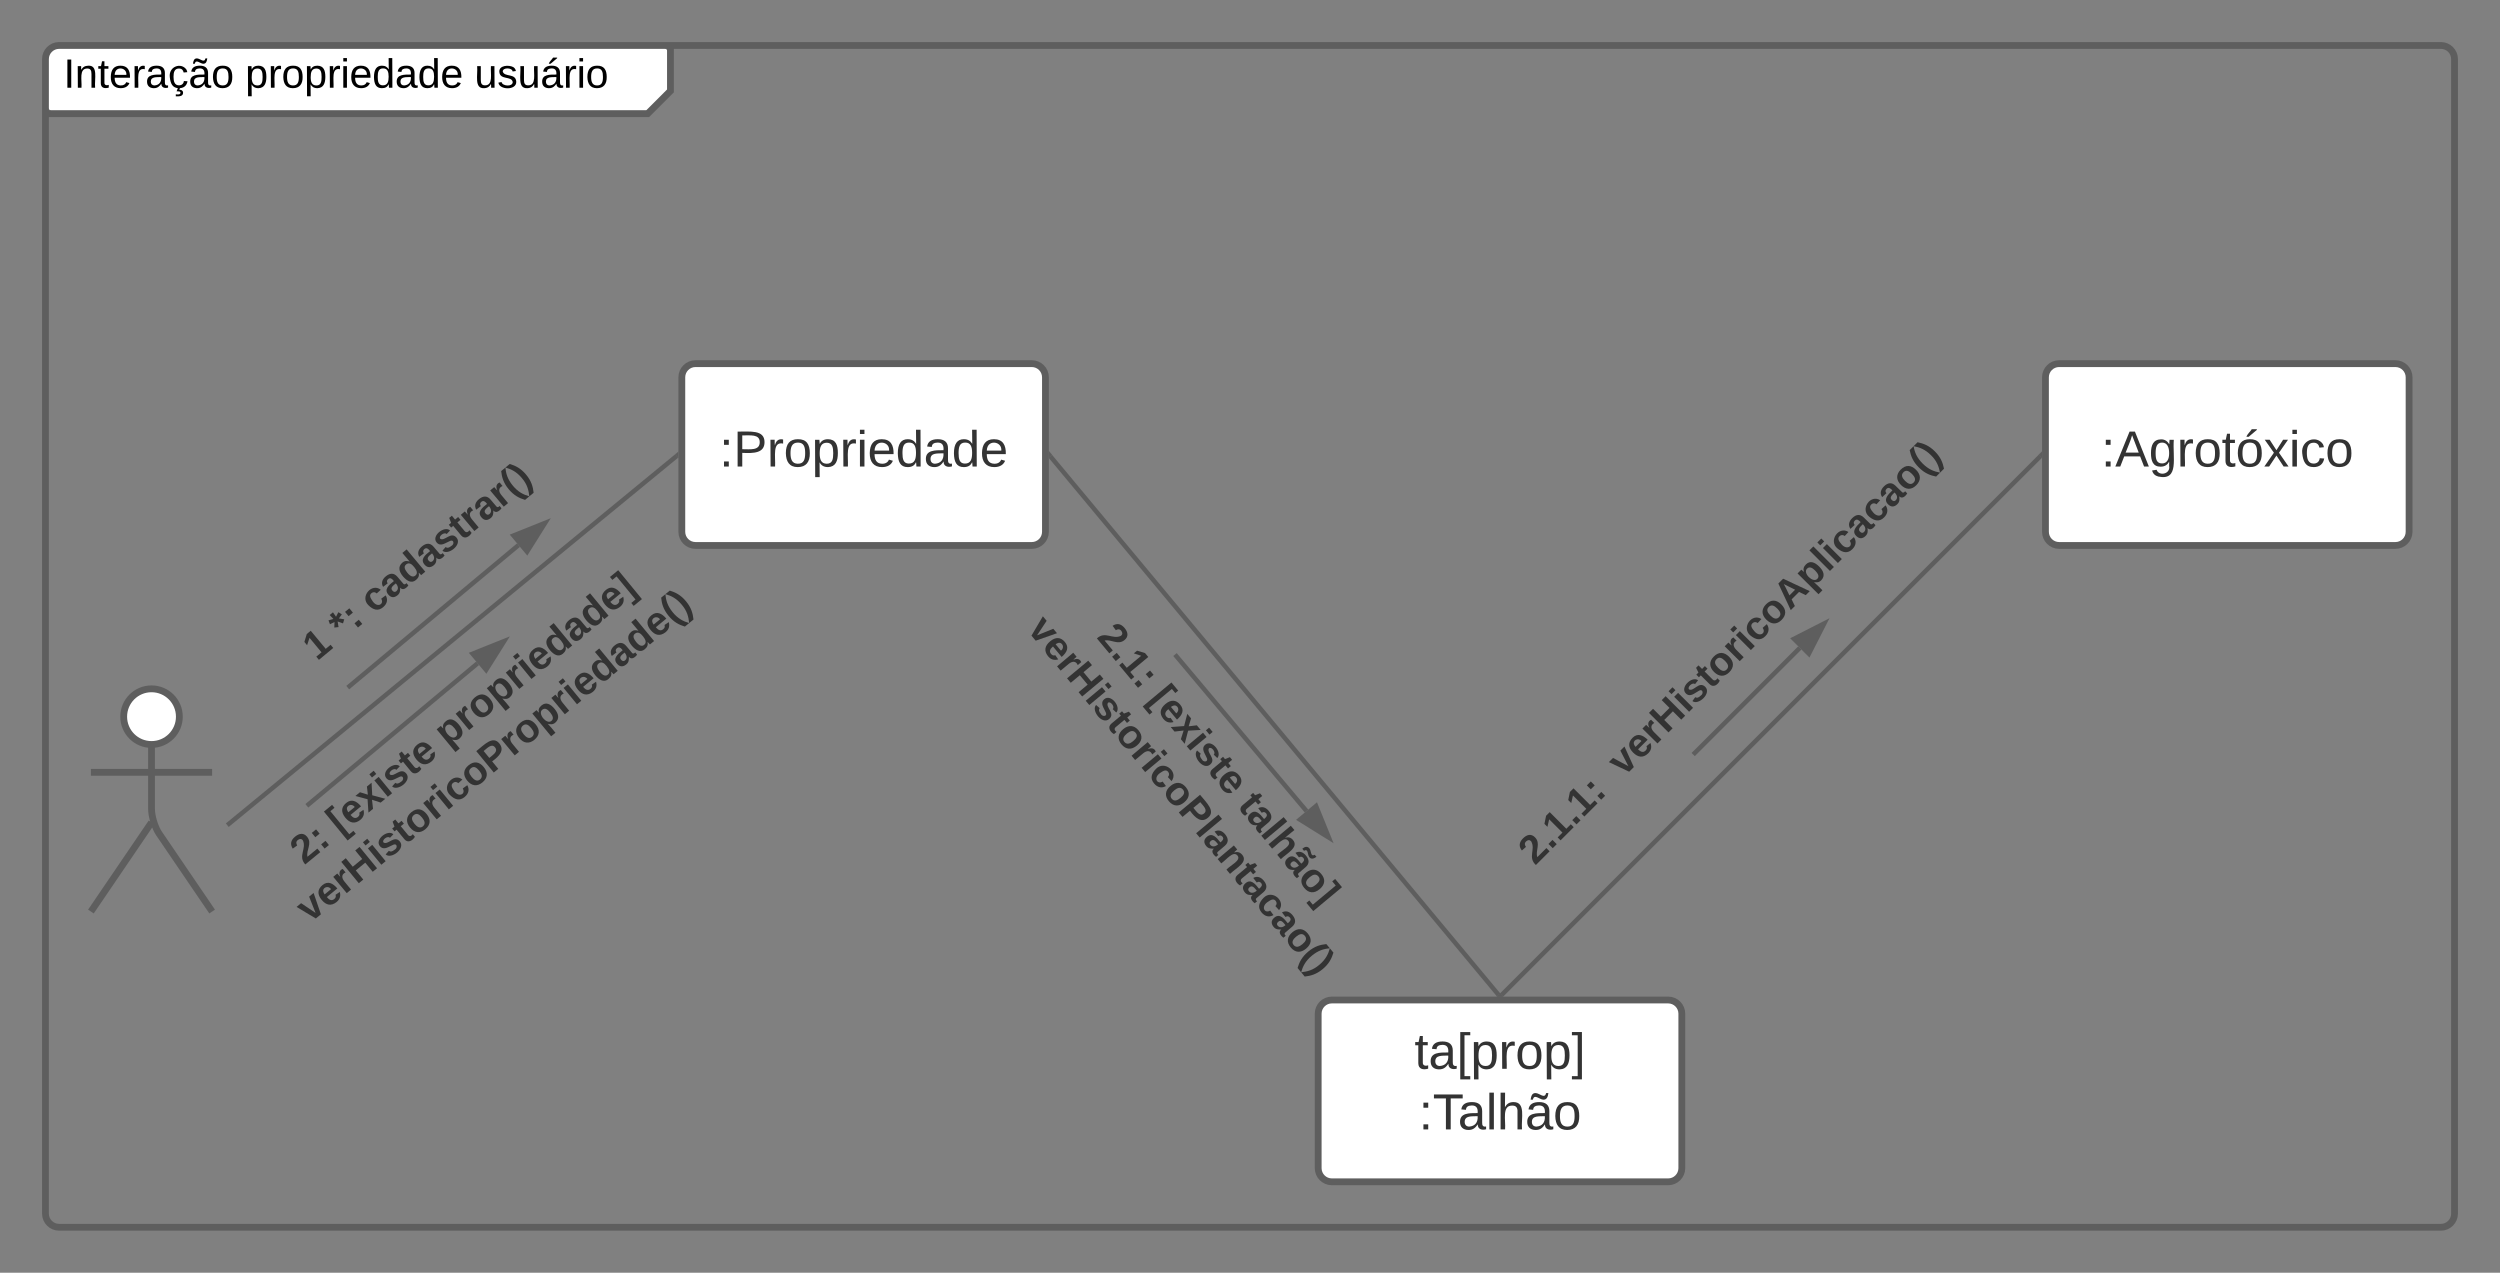 <svg xmlns="http://www.w3.org/2000/svg" xmlns:xlink="http://www.w3.org/1999/xlink" xmlns:lucid="lucid" width="1100" height="560"><rect width="100%" height="100%" fill="#808080" stroke="none"/><g transform="translate(20 20)" lucid:page-tab-id="0_0"><path d="M0 6c0-3.3 2.7-6 6-6h263c3.3 0 6 2.7 6 6v8c0 3.3-1.9 7.9-4.24 10.24l-1.52 1.52C266.9 28.1 262.3 30 259 30H6c-3.3 0-6-2.7-6-6z" fill="#fff"/><path d="M275 0v20l-10 10H0" stroke="#5e5e5e" stroke-width="3" fill="none"/><path d="M0 6c0-3.3 2.7-6 6-6h1048c3.3 0 6 2.7 6 6v508c0 3.3-2.7 6-6 6H6c-3.3 0-6-2.7-6-6z" stroke="#5e5e5e" stroke-width="3" fill="none"/><use xlink:href="#a" transform="matrix(1,0,0,1,8,0) translate(0 18.6)"/><use xlink:href="#b" transform="matrix(1,0,0,1,8,0) translate(79.95 18.6)"/><use xlink:href="#c" transform="matrix(1,0,0,1,8,0) translate(180.8 18.6)"/><path d="M58.92 295.33c0 6.77-5.5 12.25-12.25 12.25-6.77 0-12.25-5.48-12.25-12.25 0-6.76 5.48-12.25 12.25-12.25 6.76 0 12.25 5.5 12.25 12.25z" stroke="#5e5e5e" stroke-width="3" fill="#fff"/><path d="M46.67 307.58v28.3c0 3.32 1.5 8.23 3.37 10.96l23.3 34.24m-26.67-39.2L20 381.08m0-61.25h53.33" stroke="#5e5e5e" stroke-width="3" fill="none"/><path d="M20 289.08c0-3.3 2.7-6 6-6h41.33c3.32 0 6 2.7 6 6v108c0 3.32-2.68 6-6 6H26c-3.3 0-6-2.68-6-6z" fill="none"/><path d="M280 146c0-3.3 2.7-6 6-6h148c3.3 0 6 2.7 6 6v68c0 3.3-2.7 6-6 6H286c-3.3 0-6-2.7-6-6z" stroke="#5e5e5e" stroke-width="3" fill="#fff"/><use xlink:href="#d" transform="matrix(1,0,0,1,280,140) translate(16.517 45.278)"/><path d="M560 426c0-3.3 2.7-6 6-6h148c3.3 0 6 2.7 6 6v68c0 3.3-2.7 6-6 6H566c-3.3 0-6-2.7-6-6z" stroke="#5e5e5e" stroke-width="3" fill="#fff"/><use xlink:href="#e" transform="matrix(1,0,0,1,560,420) translate(42.382 30.278)"/><use xlink:href="#f" transform="matrix(1,0,0,1,560,420) translate(44.264 56.944)"/><path d="M880 146c0-3.3 2.7-6 6-6h148c3.3 0 6 2.7 6 6v68c0 3.3-2.7 6-6 6H886c-3.3 0-6-2.7-6-6z" stroke="#5e5e5e" stroke-width="3" fill="#fff"/><use xlink:href="#g" transform="matrix(1,0,0,1,880,140) translate(24.511 45.278)"/><path d="M56.47 285.78c-2.12-2.56-1.76-6.34.8-8.45l175.53-145.5c2.55-2.12 6.33-1.76 8.45.8l30.63 36.95c2.1 2.55 1.76 6.33-.8 8.44L95.56 323.52c-2.55 2.12-6.34 1.76-8.45-.8z" stroke="#000" stroke-opacity="0" stroke-width="3" fill="#fff" fill-opacity="0"/><use xlink:href="#h" transform="matrix(0.77,-0.638,0.638,0.77,59.68,281.815) translate(52.901 29.847)"/><use xlink:href="#i" transform="matrix(0.77,-0.638,0.638,0.77,59.68,281.815) translate(67.716 29.847)"/><use xlink:href="#j" transform="matrix(0.77,-0.638,0.638,0.77,59.68,281.815) translate(85.444 29.847)"/><path d="M76.52 370.22c-2.1-2.56-1.73-6.34.83-8.44L269.1 204.5c2.58-2.1 6.36-1.72 8.46.85l30.44 37.1c2.1 2.57 1.72 6.35-.84 8.45L115.4 408.17c-2.56 2.1-6.34 1.73-8.44-.84z" stroke="#000" stroke-opacity="0" stroke-width="3" fill="#fff" fill-opacity="0"/><use xlink:href="#k" transform="matrix(0.773,-0.634,0.634,0.773,79.752,366.276) translate(29.914 17.347)"/><use xlink:href="#l" transform="matrix(0.773,-0.634,0.634,0.773,79.752,366.276) translate(50.605 17.347)"/><use xlink:href="#m" transform="matrix(0.773,-0.634,0.634,0.773,79.752,366.276) translate(111.741 17.347)"/><use xlink:href="#n" transform="matrix(0.773,-0.634,0.634,0.773,79.752,366.276) translate(15.617 38.681)"/><path d="M447.52 217.25c2.55-2.12 6.33-1.78 8.45.77L601.9 393.2c2.13 2.54 1.78 6.33-.77 8.45l-36.88 30.72c-2.54 2.12-6.32 1.78-8.45-.77L409.87 256.42c-2.12-2.54-1.77-6.33.77-8.45z" stroke="#000" stroke-opacity="0" stroke-width="3" fill="#fff" fill-opacity="0"/><use xlink:href="#o" transform="matrix(0.64,0.768,-0.768,0.64,451.491,220.45) translate(37.642 17.347)"/><use xlink:href="#l" transform="matrix(0.64,0.768,-0.768,0.64,451.491,220.45) translate(73.148 17.347)"/><use xlink:href="#p" transform="matrix(0.64,0.768,-0.768,0.64,451.491,220.45) translate(134.284 17.347)"/><use xlink:href="#q" transform="matrix(0.64,0.768,-0.768,0.64,451.491,220.45) translate(15.469 38.681)"/><path d="M629.44 346.16c-2.34-2.34-2.34-6.14 0-8.48l182.44-182.44c2.34-2.34 6.14-2.34 8.48 0l33.94 33.94c2.35 2.35 2.35 6.15 0 8.5L671.87 380.1c-2.34 2.35-6.14 2.35-8.5 0z" stroke="#000" stroke-opacity="0" stroke-width="3" fill="#fff" fill-opacity="0"/><use xlink:href="#r" transform="matrix(0.707,-0.707,0.707,0.707,632.271,341.919) translate(2.84 29.847)"/><use xlink:href="#s" transform="matrix(0.707,-0.707,0.707,0.707,632.271,341.919) translate(58.099 29.847)"/><path d="M80.77 342.45l196.96-161.82M80.8 342.43l-.8.65" stroke="#5e5e5e" stroke-width="2" fill="none"/><path d="M278.5 181.3l-.16.12-1.27-1.54 1.43-1.17z" stroke="#5e5e5e" stroke-width=".05" fill="#5e5e5e"/><path d="M442.14 180.77l197.22 236.96" stroke="#5e5e5e" stroke-width="2" fill="none"/><path d="M442.92 180.15l-1.42 1.18v-2.9zM641.3 418.5h-2.6l-.12-.15 1.53-1.28z" stroke="#5e5e5e" stroke-width=".05" fill="#5e5e5e"/><path d="M640.7 417.8l237.1-237.1" stroke="#5e5e5e" stroke-width="2" fill="none"/><path d="M641.43 418.48l-.02.02h-2.8l1.42-1.43zM878.5 181.4l-.02.03-1.4-1.4 1.42-1.44z" stroke="#5e5e5e" stroke-width=".05" fill="#5e5e5e"/><path d="M725.7 311.3l46.22-46.22M725.73 311.27l-.73.73" stroke="#5e5e5e" stroke-width="2" fill="none"/><path d="M782.7 254.3l-6.8 13.35-6.55-6.55z" stroke="#5e5e5e" stroke-width="2" fill="#5e5e5e"/><path d="M133.77 281.9l74.38-62.05M133.8 281.9l-.8.65" stroke="#5e5e5e" stroke-width="2" fill="none"/><path d="M219.87 210.07l-7.98 12.7-5.95-7.12z" stroke="#5e5e5e" stroke-width="2" fill="#5e5e5e"/><path d="M497.64 268.77l57.23 68.1M497.66 268.8l-.66-.8" stroke="#5e5e5e" stroke-width="2" fill="none"/><path d="M564.7 348.55l-12.74-7.94 7.1-5.96z" stroke="#5e5e5e" stroke-width="2" fill="#5e5e5e"/><path d="M115.77 333.9l74.38-62.05M115.8 333.9l-.8.65" stroke="#5e5e5e" stroke-width="2" fill="none"/><path d="M201.87 262.07l-7.98 12.7-5.95-7.12z" stroke="#5e5e5e" stroke-width="2" fill="#5e5e5e"/><defs><path d="M33 0v-248h34V0H33" id="t"/><path d="M117-194c89-4 53 116 60 194h-32v-121c0-31-8-49-39-48C34-167 62-67 57 0H25l-1-190h30c1 10-1 24 2 32 11-22 29-35 61-36" id="u"/><path d="M59-47c-2 24 18 29 38 22v24C64 9 27 4 27-40v-127H5v-23h24l9-43h21v43h35v23H59v120" id="v"/><path d="M100-194c63 0 86 42 84 106H49c0 40 14 67 53 68 26 1 43-12 49-29l28 8c-11 28-37 45-77 45C44 4 14-33 15-96c1-61 26-98 85-98zm52 81c6-60-76-77-97-28-3 7-6 17-6 28h103" id="w"/><path d="M114-163C36-179 61-72 57 0H25l-1-190h30c1 12-1 29 2 39 6-27 23-49 58-41v29" id="x"/><path d="M141-36C126-15 110 5 73 4 37 3 15-17 15-53c-1-64 63-63 125-63 3-35-9-54-41-54-24 1-41 7-42 31l-33-3c5-37 33-52 76-52 45 0 72 20 72 64v82c-1 20 7 32 28 27v20c-31 9-61-2-59-35zM48-53c0 20 12 33 32 33 41-3 63-29 60-74-43 2-92-5-92 41" id="y"/><path d="M96-169c-40 0-48 33-48 73s9 75 48 75c24 0 41-14 43-38l32 2c-6 37-31 61-74 61-59 0-76-41-82-99-10-93 101-131 147-64 4 7 5 14 7 22l-32 3c-4-21-16-35-41-35zm3 187c19-1 33 8 33 26 0 31-30 33-64 32V58c18 2 39 4 41-13 1-15-18-13-34-13L87 0h19" id="z"/><path d="M141-36C126-15 110 5 73 4 37 3 15-17 15-53c-1-64 63-63 125-63 3-35-9-54-41-54-24 1-41 7-42 31l-33-3c5-37 33-52 76-52 45 0 72 20 72 64v82c-1 20 7 32 28 27v20c-31 9-61-2-59-35zM48-53c0 20 12 33 32 33 41-3 63-29 60-74-43 2-92-5-92 41zm117-205c-3 23-9 48-36 47-26-1-65-44-74 0H39c4-23 8-48 36-47s64 44 74 0h16" id="A"/><path d="M100-194c62-1 85 37 85 99 1 63-27 99-86 99S16-35 15-95c0-66 28-99 85-99zM99-20c44 1 53-31 53-75 0-43-8-75-51-75s-53 32-53 75 10 74 51 75" id="B"/><g id="a"><use transform="matrix(0.05,0,0,0.05,0,0)" xlink:href="#t"/><use transform="matrix(0.05,0,0,0.05,5,0)" xlink:href="#u"/><use transform="matrix(0.05,0,0,0.05,15,0)" xlink:href="#v"/><use transform="matrix(0.05,0,0,0.05,20,0)" xlink:href="#w"/><use transform="matrix(0.05,0,0,0.05,30,0)" xlink:href="#x"/><use transform="matrix(0.05,0,0,0.05,35.95,0)" xlink:href="#y"/><use transform="matrix(0.05,0,0,0.05,45.95,0)" xlink:href="#z"/><use transform="matrix(0.05,0,0,0.05,54.95,0)" xlink:href="#A"/><use transform="matrix(0.05,0,0,0.05,64.95,0)" xlink:href="#B"/></g><path d="M115-194c55 1 70 41 70 98S169 2 115 4C84 4 66-9 55-30l1 105H24l-1-265h31l2 30c10-21 28-34 59-34zm-8 174c40 0 45-34 45-75s-6-73-45-74c-42 0-51 32-51 76 0 43 10 73 51 73" id="C"/><path d="M24-231v-30h32v30H24zM24 0v-190h32V0H24" id="D"/><path d="M85-194c31 0 48 13 60 33l-1-100h32l1 261h-30c-2-10 0-23-3-31C134-8 116 4 85 4 32 4 16-35 15-94c0-66 23-100 70-100zm9 24c-40 0-46 34-46 75 0 40 6 74 45 74 42 0 51-32 51-76 0-42-9-74-50-73" id="E"/><g id="b"><use transform="matrix(0.05,0,0,0.05,0,0)" xlink:href="#C"/><use transform="matrix(0.05,0,0,0.05,10,0)" xlink:href="#x"/><use transform="matrix(0.05,0,0,0.05,15.95,0)" xlink:href="#B"/><use transform="matrix(0.05,0,0,0.05,25.95,0)" xlink:href="#C"/><use transform="matrix(0.05,0,0,0.05,35.95,0)" xlink:href="#x"/><use transform="matrix(0.05,0,0,0.05,41.9,0)" xlink:href="#D"/><use transform="matrix(0.05,0,0,0.05,45.85,0)" xlink:href="#w"/><use transform="matrix(0.05,0,0,0.05,55.85,0)" xlink:href="#E"/><use transform="matrix(0.05,0,0,0.05,65.85,0)" xlink:href="#y"/><use transform="matrix(0.05,0,0,0.05,75.85,0)" xlink:href="#E"/><use transform="matrix(0.05,0,0,0.05,85.85,0)" xlink:href="#w"/></g><path d="M84 4C-5 8 30-112 23-190h32v120c0 31 7 50 39 49 72-2 45-101 50-169h31l1 190h-30c-1-10 1-25-2-33-11 22-28 36-60 37" id="F"/><path d="M135-143c-3-34-86-38-87 0 15 53 115 12 119 90S17 21 10-45l28-5c4 36 97 45 98 0-10-56-113-15-118-90-4-57 82-63 122-42 12 7 21 19 24 35" id="G"/><path d="M141-36C126-15 110 5 73 4 37 3 15-17 15-53c-1-64 63-63 125-63 3-35-9-54-41-54-24 1-41 7-42 31l-33-3c5-37 33-52 76-52 45 0 72 20 72 64v82c-1 20 7 32 28 27v20c-31 9-61-2-59-35zM48-53c0 20 12 33 32 33 41-3 63-29 60-74-43 2-92-5-92 41zm25-158c8-23 27-35 38-54h36v5l-58 49H73" id="H"/><g id="c"><use transform="matrix(0.05,0,0,0.05,0,0)" xlink:href="#F"/><use transform="matrix(0.05,0,0,0.05,10,0)" xlink:href="#G"/><use transform="matrix(0.05,0,0,0.05,19,0)" xlink:href="#F"/><use transform="matrix(0.05,0,0,0.05,29,0)" xlink:href="#H"/><use transform="matrix(0.05,0,0,0.05,39,0)" xlink:href="#x"/><use transform="matrix(0.05,0,0,0.05,44.95,0)" xlink:href="#D"/><use transform="matrix(0.05,0,0,0.05,48.9,0)" xlink:href="#B"/></g><path fill="#333" d="M33-154v-36h34v36H33zM33 0v-36h34V0H33" id="I"/><path fill="#333" d="M30-248c87 1 191-15 191 75 0 78-77 80-158 76V0H30v-248zm33 125c57 0 124 11 124-50 0-59-68-47-124-48v98" id="J"/><path fill="#333" d="M114-163C36-179 61-72 57 0H25l-1-190h30c1 12-1 29 2 39 6-27 23-49 58-41v29" id="K"/><path fill="#333" d="M100-194c62-1 85 37 85 99 1 63-27 99-86 99S16-35 15-95c0-66 28-99 85-99zM99-20c44 1 53-31 53-75 0-43-8-75-51-75s-53 32-53 75 10 74 51 75" id="L"/><path fill="#333" d="M115-194c55 1 70 41 70 98S169 2 115 4C84 4 66-9 55-30l1 105H24l-1-265h31l2 30c10-21 28-34 59-34zm-8 174c40 0 45-34 45-75s-6-73-45-74c-42 0-51 32-51 76 0 43 10 73 51 73" id="M"/><path fill="#333" d="M24-231v-30h32v30H24zM24 0v-190h32V0H24" id="N"/><path fill="#333" d="M100-194c63 0 86 42 84 106H49c0 40 14 67 53 68 26 1 43-12 49-29l28 8c-11 28-37 45-77 45C44 4 14-33 15-96c1-61 26-98 85-98zm52 81c6-60-76-77-97-28-3 7-6 17-6 28h103" id="O"/><path fill="#333" d="M85-194c31 0 48 13 60 33l-1-100h32l1 261h-30c-2-10 0-23-3-31C134-8 116 4 85 4 32 4 16-35 15-94c0-66 23-100 70-100zm9 24c-40 0-46 34-46 75 0 40 6 74 45 74 42 0 51-32 51-76 0-42-9-74-50-73" id="P"/><path fill="#333" d="M141-36C126-15 110 5 73 4 37 3 15-17 15-53c-1-64 63-63 125-63 3-35-9-54-41-54-24 1-41 7-42 31l-33-3c5-37 33-52 76-52 45 0 72 20 72 64v82c-1 20 7 32 28 27v20c-31 9-61-2-59-35zM48-53c0 20 12 33 32 33 41-3 63-29 60-74-43 2-92-5-92 41" id="Q"/><g id="d"><use transform="matrix(0.062,0,0,0.062,0,0)" xlink:href="#I"/><use transform="matrix(0.062,0,0,0.062,6.173,0)" xlink:href="#J"/><use transform="matrix(0.062,0,0,0.062,20.988,0)" xlink:href="#K"/><use transform="matrix(0.062,0,0,0.062,28.333,0)" xlink:href="#L"/><use transform="matrix(0.062,0,0,0.062,40.679,0)" xlink:href="#M"/><use transform="matrix(0.062,0,0,0.062,53.025,0)" xlink:href="#K"/><use transform="matrix(0.062,0,0,0.062,60.37,0)" xlink:href="#N"/><use transform="matrix(0.062,0,0,0.062,65.247,0)" xlink:href="#O"/><use transform="matrix(0.062,0,0,0.062,77.593,0)" xlink:href="#P"/><use transform="matrix(0.062,0,0,0.062,89.938,0)" xlink:href="#Q"/><use transform="matrix(0.062,0,0,0.062,102.284,0)" xlink:href="#P"/><use transform="matrix(0.062,0,0,0.062,114.63,0)" xlink:href="#O"/></g><path fill="#333" d="M59-47c-2 24 18 29 38 22v24C64 9 27 4 27-40v-127H5v-23h24l9-43h21v43h35v23H59v120" id="R"/><path fill="#333" d="M26 75v-336h71v23H56V52h41v23H26" id="S"/><path fill="#333" d="M3 75V52h41v-290H3v-23h71V75H3" id="T"/><g id="e"><use transform="matrix(0.062,0,0,0.062,0,0)" xlink:href="#R"/><use transform="matrix(0.062,0,0,0.062,6.173,0)" xlink:href="#Q"/><use transform="matrix(0.062,0,0,0.062,18.519,0)" xlink:href="#S"/><use transform="matrix(0.062,0,0,0.062,24.691,0)" xlink:href="#M"/><use transform="matrix(0.062,0,0,0.062,37.037,0)" xlink:href="#K"/><use transform="matrix(0.062,0,0,0.062,44.383,0)" xlink:href="#L"/><use transform="matrix(0.062,0,0,0.062,56.728,0)" xlink:href="#M"/><use transform="matrix(0.062,0,0,0.062,69.074,0)" xlink:href="#T"/></g><path fill="#333" d="M127-220V0H93v-220H8v-28h204v28h-85" id="U"/><path fill="#333" d="M24 0v-261h32V0H24" id="V"/><path fill="#333" d="M106-169C34-169 62-67 57 0H25v-261h32l-1 103c12-21 28-36 61-36 89 0 53 116 60 194h-32v-121c2-32-8-49-39-48" id="W"/><path fill="#333" d="M141-36C126-15 110 5 73 4 37 3 15-17 15-53c-1-64 63-63 125-63 3-35-9-54-41-54-24 1-41 7-42 31l-33-3c5-37 33-52 76-52 45 0 72 20 72 64v82c-1 20 7 32 28 27v20c-31 9-61-2-59-35zM48-53c0 20 12 33 32 33 41-3 63-29 60-74-43 2-92-5-92 41zm117-205c-3 23-9 48-36 47-26-1-65-44-74 0H39c4-23 8-48 36-47s64 44 74 0h16" id="X"/><g id="f"><use transform="matrix(0.062,0,0,0.062,0,0)" xlink:href="#I"/><use transform="matrix(0.062,0,0,0.062,6.173,0)" xlink:href="#U"/><use transform="matrix(0.062,0,0,0.062,17.222,0)" xlink:href="#Q"/><use transform="matrix(0.062,0,0,0.062,29.568,0)" xlink:href="#V"/><use transform="matrix(0.062,0,0,0.062,34.444,0)" xlink:href="#W"/><use transform="matrix(0.062,0,0,0.062,46.79,0)" xlink:href="#X"/><use transform="matrix(0.062,0,0,0.062,59.136,0)" xlink:href="#L"/></g><path fill="#333" d="M205 0l-28-72H64L36 0H1l101-248h38L239 0h-34zm-38-99l-47-123c-12 45-31 82-46 123h93" id="Y"/><path fill="#333" d="M177-190C167-65 218 103 67 71c-23-6-38-20-44-43l32-5c15 47 100 32 89-28v-30C133-14 115 1 83 1 29 1 15-40 15-95c0-56 16-97 71-98 29-1 48 16 59 35 1-10 0-23 2-32h30zM94-22c36 0 50-32 50-73 0-42-14-75-50-75-39 0-46 34-46 75s6 73 46 73" id="Z"/><path fill="#333" d="M100-194c62-1 85 37 85 99 1 63-27 99-86 99S16-35 15-95c0-66 28-99 85-99zM99-20c44 1 53-31 53-75 0-43-8-75-51-75s-53 32-53 75 10 74 51 75zM76-211c8-23 27-35 38-54h36v5l-58 49H76" id="aa"/><path fill="#333" d="M141 0L90-78 38 0H4l68-98-65-92h35l48 74 47-74h35l-64 92 68 98h-35" id="ab"/><path fill="#333" d="M96-169c-40 0-48 33-48 73s9 75 48 75c24 0 41-14 43-38l32 2c-6 37-31 61-74 61-59 0-76-41-82-99-10-93 101-131 147-64 4 7 5 14 7 22l-32 3c-4-21-16-35-41-35" id="ac"/><g id="g"><use transform="matrix(0.062,0,0,0.062,0,0)" xlink:href="#I"/><use transform="matrix(0.062,0,0,0.062,6.173,0)" xlink:href="#Y"/><use transform="matrix(0.062,0,0,0.062,20.988,0)" xlink:href="#Z"/><use transform="matrix(0.062,0,0,0.062,33.333,0)" xlink:href="#K"/><use transform="matrix(0.062,0,0,0.062,40.679,0)" xlink:href="#L"/><use transform="matrix(0.062,0,0,0.062,53.025,0)" xlink:href="#R"/><use transform="matrix(0.062,0,0,0.062,59.198,0)" xlink:href="#aa"/><use transform="matrix(0.062,0,0,0.062,71.543,0)" xlink:href="#ab"/><use transform="matrix(0.062,0,0,0.062,82.654,0)" xlink:href="#N"/><use transform="matrix(0.062,0,0,0.062,87.531,0)" xlink:href="#ac"/><use transform="matrix(0.062,0,0,0.062,98.642,0)" xlink:href="#L"/></g><path fill="#333" d="M23 0v-37h61v-169l-59 37v-38l62-41h46v211h57V0H23" id="ad"/><use transform="matrix(0.049,0,0,0.049,0,0)" xlink:href="#ad" id="h"/><path fill="#333" d="M86-200l42-18 12 35-44 11 32 37-32 21-26-44-26 44-32-21 33-37-44-11 12-35 42 18-3-48h38" id="ae"/><path fill="#333" d="M35-132v-50h50v50H35zM35 0v-49h50V0H35" id="af"/><g id="i"><use transform="matrix(0.049,0,0,0.049,0,0)" xlink:href="#ae"/><use transform="matrix(0.049,0,0,0.049,6.914,0)" xlink:href="#af"/></g><path fill="#333" d="M190-63c-7 42-38 67-86 67-59 0-84-38-90-98-12-110 154-137 174-36l-49 2c-2-19-15-32-35-32-30 0-35 28-38 64-6 74 65 87 74 30" id="ag"/><path fill="#333" d="M133-34C117-15 103 5 69 4 32 3 11-16 11-54c-1-60 55-63 116-61 1-26-3-47-28-47-18 1-26 9-28 27l-52-2c7-38 36-58 82-57s74 22 75 68l1 82c-1 14 12 18 25 15v27c-30 8-71 5-69-32zm-48 3c29 0 43-24 42-57-32 0-66-3-65 30 0 17 8 27 23 27" id="ah"/><path fill="#333" d="M88-194c31-1 46 15 58 34l-1-101h50l1 261h-48c-2-10 0-23-3-31C134-8 116 4 84 4 32 4 16-41 15-95c0-56 19-97 73-99zm17 164c33 0 40-30 41-66 1-37-9-64-41-64s-38 30-39 65c0 43 13 65 39 65" id="ai"/><path fill="#333" d="M137-138c1-29-70-34-71-4 15 46 118 7 119 86 1 83-164 76-172 9l43-7c4 19 20 25 44 25 33 8 57-30 24-41C81-84 22-81 20-136c-2-80 154-74 161-7" id="aj"/><path fill="#333" d="M115-3C79 11 28 4 28-45v-112H4v-33h27l15-45h31v45h36v33H77v99c-1 23 16 31 38 25v30" id="ak"/><path fill="#333" d="M135-150c-39-12-60 13-60 57V0H25l-1-190h47c2 13-1 29 3 40 6-28 27-53 61-41v41" id="al"/><path fill="#333" d="M67-93c0 74 22 123 53 168H70C40 30 18-18 18-93s22-123 52-168h50c-32 44-53 94-53 168" id="am"/><path fill="#333" d="M102-93c0 74-22 123-52 168H0C30 29 54-18 53-93c0-74-22-123-53-168h50c30 45 52 94 52 168" id="an"/><g id="j"><use transform="matrix(0.049,0,0,0.049,0,0)" xlink:href="#ag"/><use transform="matrix(0.049,0,0,0.049,9.877,0)" xlink:href="#ah"/><use transform="matrix(0.049,0,0,0.049,19.753,0)" xlink:href="#ai"/><use transform="matrix(0.049,0,0,0.049,30.568,0)" xlink:href="#ah"/><use transform="matrix(0.049,0,0,0.049,40.444,0)" xlink:href="#aj"/><use transform="matrix(0.049,0,0,0.049,50.321,0)" xlink:href="#ak"/><use transform="matrix(0.049,0,0,0.049,56.198,0)" xlink:href="#al"/><use transform="matrix(0.049,0,0,0.049,63.111,0)" xlink:href="#ah"/><use transform="matrix(0.049,0,0,0.049,72.988,0)" xlink:href="#al"/><use transform="matrix(0.049,0,0,0.049,79.901,0)" xlink:href="#am"/><use transform="matrix(0.049,0,0,0.049,85.778,0)" xlink:href="#an"/></g><path fill="#333" d="M182-182c0 78-84 86-111 141h115V0H12c-6-101 99-100 120-180 1-22-12-31-33-32-23 0-32 14-35 34l-49-3c5-45 32-70 84-70 51 0 83 22 83 69" id="ao"/><g id="k"><use transform="matrix(0.049,0,0,0.049,0,0)" xlink:href="#ao"/><use transform="matrix(0.049,0,0,0.049,9.877,0)" xlink:href="#af"/></g><path fill="#333" d="M20 75v-336h95v34H67V41h48v34H20" id="ap"/><path fill="#333" d="M185-48c-13 30-37 53-82 52C43 2 14-33 14-96s30-98 90-98c62 0 83 45 84 108H66c0 31 8 55 39 56 18 0 30-7 34-22zm-45-69c5-46-57-63-70-21-2 6-4 13-4 21h74" id="aq"/><path fill="#333" d="M144 0l-44-69L55 0H2l70-98-66-92h53l41 62 40-62h54l-67 91 71 99h-54" id="ar"/><path fill="#333" d="M25-224v-37h50v37H25zM25 0v-190h50V0H25" id="as"/><g id="l"><use transform="matrix(0.049,0,0,0.049,0,0)" xlink:href="#ap"/><use transform="matrix(0.049,0,0,0.049,5.877,0)" xlink:href="#aq"/><use transform="matrix(0.049,0,0,0.049,15.753,0)" xlink:href="#ar"/><use transform="matrix(0.049,0,0,0.049,25.63,0)" xlink:href="#as"/><use transform="matrix(0.049,0,0,0.049,30.568,0)" xlink:href="#aj"/><use transform="matrix(0.049,0,0,0.049,40.444,0)" xlink:href="#ak"/><use transform="matrix(0.049,0,0,0.049,46.321,0)" xlink:href="#aq"/></g><path fill="#333" d="M135-194c53 0 70 44 70 98 0 56-19 98-73 100-31 1-45-17-59-34 3 33 2 69 2 105H25l-1-265h48c2 10 0 23 3 31 11-24 29-35 60-35zM114-30c33 0 39-31 40-66 0-38-9-64-40-64-56 0-55 130 0 130" id="at"/><path fill="#333" d="M110-194c64 0 96 36 96 99 0 64-35 99-97 99-61 0-95-36-95-99 0-62 34-99 96-99zm-1 164c35 0 45-28 45-65 0-40-10-65-43-65-34 0-45 26-45 65 0 36 10 65 43 65" id="au"/><path fill="#333" d="M4 75V41h49v-268H4v-34h96V75H4" id="av"/><g id="m"><use transform="matrix(0.049,0,0,0.049,0,0)" xlink:href="#at"/><use transform="matrix(0.049,0,0,0.049,10.815,0)" xlink:href="#al"/><use transform="matrix(0.049,0,0,0.049,17.728,0)" xlink:href="#au"/><use transform="matrix(0.049,0,0,0.049,28.543,0)" xlink:href="#at"/><use transform="matrix(0.049,0,0,0.049,39.358,0)" xlink:href="#al"/><use transform="matrix(0.049,0,0,0.049,46.272,0)" xlink:href="#as"/><use transform="matrix(0.049,0,0,0.049,51.21,0)" xlink:href="#aq"/><use transform="matrix(0.049,0,0,0.049,61.086,0)" xlink:href="#ai"/><use transform="matrix(0.049,0,0,0.049,71.901,0)" xlink:href="#ah"/><use transform="matrix(0.049,0,0,0.049,81.778,0)" xlink:href="#ai"/><use transform="matrix(0.049,0,0,0.049,92.593,0)" xlink:href="#aq"/><use transform="matrix(0.049,0,0,0.049,102.469,0)" xlink:href="#av"/></g><path fill="#333" d="M128 0H69L1-190h53L99-40l48-150h52" id="aw"/><path fill="#333" d="M186 0v-106H76V0H24v-248h52v99h110v-99h50V0h-50" id="ax"/><path fill="#333" d="M24-248c93 1 206-16 204 79-1 75-69 88-152 82V0H24v-248zm52 121c47 0 100 7 100-41 0-47-54-39-100-39v80" id="ay"/><g id="n"><use transform="matrix(0.049,0,0,0.049,0,0)" xlink:href="#aw"/><use transform="matrix(0.049,0,0,0.049,9.877,0)" xlink:href="#aq"/><use transform="matrix(0.049,0,0,0.049,19.753,0)" xlink:href="#al"/><use transform="matrix(0.049,0,0,0.049,26.667,0)" xlink:href="#ax"/><use transform="matrix(0.049,0,0,0.049,39.457,0)" xlink:href="#as"/><use transform="matrix(0.049,0,0,0.049,44.395,0)" xlink:href="#aj"/><use transform="matrix(0.049,0,0,0.049,54.272,0)" xlink:href="#ak"/><use transform="matrix(0.049,0,0,0.049,60.148,0)" xlink:href="#au"/><use transform="matrix(0.049,0,0,0.049,70.963,0)" xlink:href="#al"/><use transform="matrix(0.049,0,0,0.049,77.877,0)" xlink:href="#as"/><use transform="matrix(0.049,0,0,0.049,82.815,0)" xlink:href="#ag"/><use transform="matrix(0.049,0,0,0.049,92.691,0)" xlink:href="#au"/><use transform="matrix(0.049,0,0,0.049,103.506,0)" xlink:href="#ay"/><use transform="matrix(0.049,0,0,0.049,115.358,0)" xlink:href="#al"/><use transform="matrix(0.049,0,0,0.049,122.272,0)" xlink:href="#au"/><use transform="matrix(0.049,0,0,0.049,133.086,0)" xlink:href="#at"/><use transform="matrix(0.049,0,0,0.049,143.901,0)" xlink:href="#al"/><use transform="matrix(0.049,0,0,0.049,150.815,0)" xlink:href="#as"/><use transform="matrix(0.049,0,0,0.049,155.753,0)" xlink:href="#aq"/><use transform="matrix(0.049,0,0,0.049,165.63,0)" xlink:href="#ai"/><use transform="matrix(0.049,0,0,0.049,176.444,0)" xlink:href="#ah"/><use transform="matrix(0.049,0,0,0.049,186.321,0)" xlink:href="#ai"/><use transform="matrix(0.049,0,0,0.049,197.136,0)" xlink:href="#aq"/><use transform="matrix(0.049,0,0,0.049,207.012,0)" xlink:href="#am"/><use transform="matrix(0.049,0,0,0.049,212.889,0)" xlink:href="#an"/></g><path fill="#333" d="M24 0v-54h51V0H24" id="az"/><g id="o"><use transform="matrix(0.049,0,0,0.049,0,0)" xlink:href="#ao"/><use transform="matrix(0.049,0,0,0.049,9.877,0)" xlink:href="#az"/><use transform="matrix(0.049,0,0,0.049,14.815,0)" xlink:href="#ad"/><use transform="matrix(0.049,0,0,0.049,24.691,0)" xlink:href="#af"/></g><path fill="#333" d="M25 0v-261h50V0H25" id="aA"/><path fill="#333" d="M114-157C55-157 80-60 75 0H25v-261h50l-1 109c12-26 28-41 61-42 86-1 58 113 63 194h-50c-7-57 23-157-34-157" id="aB"/><path fill="#333" d="M132-34C116-15 102 5 68 4 31 3 10-16 10-54c-1-60 55-63 116-61 1-26-3-47-28-47-18 1-26 9-28 27l-52-2c7-38 36-58 82-57s74 22 75 68l1 82c-1 14 12 18 25 15v27c-30 8-71 5-69-32zm-48 3c29 0 43-24 42-57-32 0-66-3-65 30 0 17 8 27 23 27zm82-228c-2 27-9 52-40 51-27-1-66-46-73 0H29c0-29 9-51 39-51 28 0 66 44 74 0h24" id="aC"/><g id="p"><use transform="matrix(0.049,0,0,0.049,0,0)" xlink:href="#ak"/><use transform="matrix(0.049,0,0,0.049,5.877,0)" xlink:href="#ah"/><use transform="matrix(0.049,0,0,0.049,15.753,0)" xlink:href="#aA"/><use transform="matrix(0.049,0,0,0.049,20.691,0)" xlink:href="#aB"/><use transform="matrix(0.049,0,0,0.049,31.506,0)" xlink:href="#aC"/><use transform="matrix(0.049,0,0,0.049,41.383,0)" xlink:href="#au"/><use transform="matrix(0.049,0,0,0.049,52.198,0)" xlink:href="#av"/></g><path fill="#333" d="M135-194c87-1 58 113 63 194h-50c-7-57 23-157-34-157-59 0-34 97-39 157H25l-1-190h47c2 12-1 28 3 38 12-26 28-41 61-42" id="aD"/><g id="q"><use transform="matrix(0.049,0,0,0.049,0,0)" xlink:href="#aw"/><use transform="matrix(0.049,0,0,0.049,9.877,0)" xlink:href="#aq"/><use transform="matrix(0.049,0,0,0.049,19.753,0)" xlink:href="#al"/><use transform="matrix(0.049,0,0,0.049,26.667,0)" xlink:href="#ax"/><use transform="matrix(0.049,0,0,0.049,39.457,0)" xlink:href="#as"/><use transform="matrix(0.049,0,0,0.049,44.395,0)" xlink:href="#aj"/><use transform="matrix(0.049,0,0,0.049,54.272,0)" xlink:href="#ak"/><use transform="matrix(0.049,0,0,0.049,60.148,0)" xlink:href="#au"/><use transform="matrix(0.049,0,0,0.049,70.963,0)" xlink:href="#al"/><use transform="matrix(0.049,0,0,0.049,77.877,0)" xlink:href="#as"/><use transform="matrix(0.049,0,0,0.049,82.815,0)" xlink:href="#ag"/><use transform="matrix(0.049,0,0,0.049,92.691,0)" xlink:href="#au"/><use transform="matrix(0.049,0,0,0.049,103.506,0)" xlink:href="#ay"/><use transform="matrix(0.049,0,0,0.049,115.358,0)" xlink:href="#aA"/><use transform="matrix(0.049,0,0,0.049,120.296,0)" xlink:href="#ah"/><use transform="matrix(0.049,0,0,0.049,130.173,0)" xlink:href="#aD"/><use transform="matrix(0.049,0,0,0.049,140.988,0)" xlink:href="#ak"/><use transform="matrix(0.049,0,0,0.049,146.864,0)" xlink:href="#ah"/><use transform="matrix(0.049,0,0,0.049,156.741,0)" xlink:href="#ag"/><use transform="matrix(0.049,0,0,0.049,166.617,0)" xlink:href="#ah"/><use transform="matrix(0.049,0,0,0.049,176.494,0)" xlink:href="#au"/><use transform="matrix(0.049,0,0,0.049,187.309,0)" xlink:href="#am"/><use transform="matrix(0.049,0,0,0.049,193.185,0)" xlink:href="#an"/></g><g id="r"><use transform="matrix(0.049,0,0,0.049,0,0)" xlink:href="#ao"/><use transform="matrix(0.049,0,0,0.049,9.877,0)" xlink:href="#az"/><use transform="matrix(0.049,0,0,0.049,14.815,0)" xlink:href="#ad"/><use transform="matrix(0.049,0,0,0.049,24.691,0)" xlink:href="#az"/><use transform="matrix(0.049,0,0,0.049,29.63,0)" xlink:href="#ad"/><use transform="matrix(0.049,0,0,0.049,39.506,0)" xlink:href="#af"/></g><path fill="#333" d="M199 0l-22-63H83L61 0H9l90-248h61L250 0h-51zm-33-102l-36-108c-10 38-24 72-36 108h72" id="aE"/><g id="s"><use transform="matrix(0.049,0,0,0.049,0,0)" xlink:href="#aw"/><use transform="matrix(0.049,0,0,0.049,9.877,0)" xlink:href="#aq"/><use transform="matrix(0.049,0,0,0.049,19.753,0)" xlink:href="#al"/><use transform="matrix(0.049,0,0,0.049,26.667,0)" xlink:href="#ax"/><use transform="matrix(0.049,0,0,0.049,39.457,0)" xlink:href="#as"/><use transform="matrix(0.049,0,0,0.049,44.395,0)" xlink:href="#aj"/><use transform="matrix(0.049,0,0,0.049,54.272,0)" xlink:href="#ak"/><use transform="matrix(0.049,0,0,0.049,60.148,0)" xlink:href="#au"/><use transform="matrix(0.049,0,0,0.049,70.963,0)" xlink:href="#al"/><use transform="matrix(0.049,0,0,0.049,77.877,0)" xlink:href="#as"/><use transform="matrix(0.049,0,0,0.049,82.815,0)" xlink:href="#ag"/><use transform="matrix(0.049,0,0,0.049,92.691,0)" xlink:href="#au"/><use transform="matrix(0.049,0,0,0.049,103.506,0)" xlink:href="#aE"/><use transform="matrix(0.049,0,0,0.049,116.296,0)" xlink:href="#at"/><use transform="matrix(0.049,0,0,0.049,127.111,0)" xlink:href="#aA"/><use transform="matrix(0.049,0,0,0.049,132.049,0)" xlink:href="#as"/><use transform="matrix(0.049,0,0,0.049,136.988,0)" xlink:href="#ag"/><use transform="matrix(0.049,0,0,0.049,146.864,0)" xlink:href="#ah"/><use transform="matrix(0.049,0,0,0.049,156.741,0)" xlink:href="#ag"/><use transform="matrix(0.049,0,0,0.049,166.617,0)" xlink:href="#ah"/><use transform="matrix(0.049,0,0,0.049,176.494,0)" xlink:href="#au"/><use transform="matrix(0.049,0,0,0.049,187.309,0)" xlink:href="#am"/><use transform="matrix(0.049,0,0,0.049,193.185,0)" xlink:href="#an"/></g></defs></g></svg>